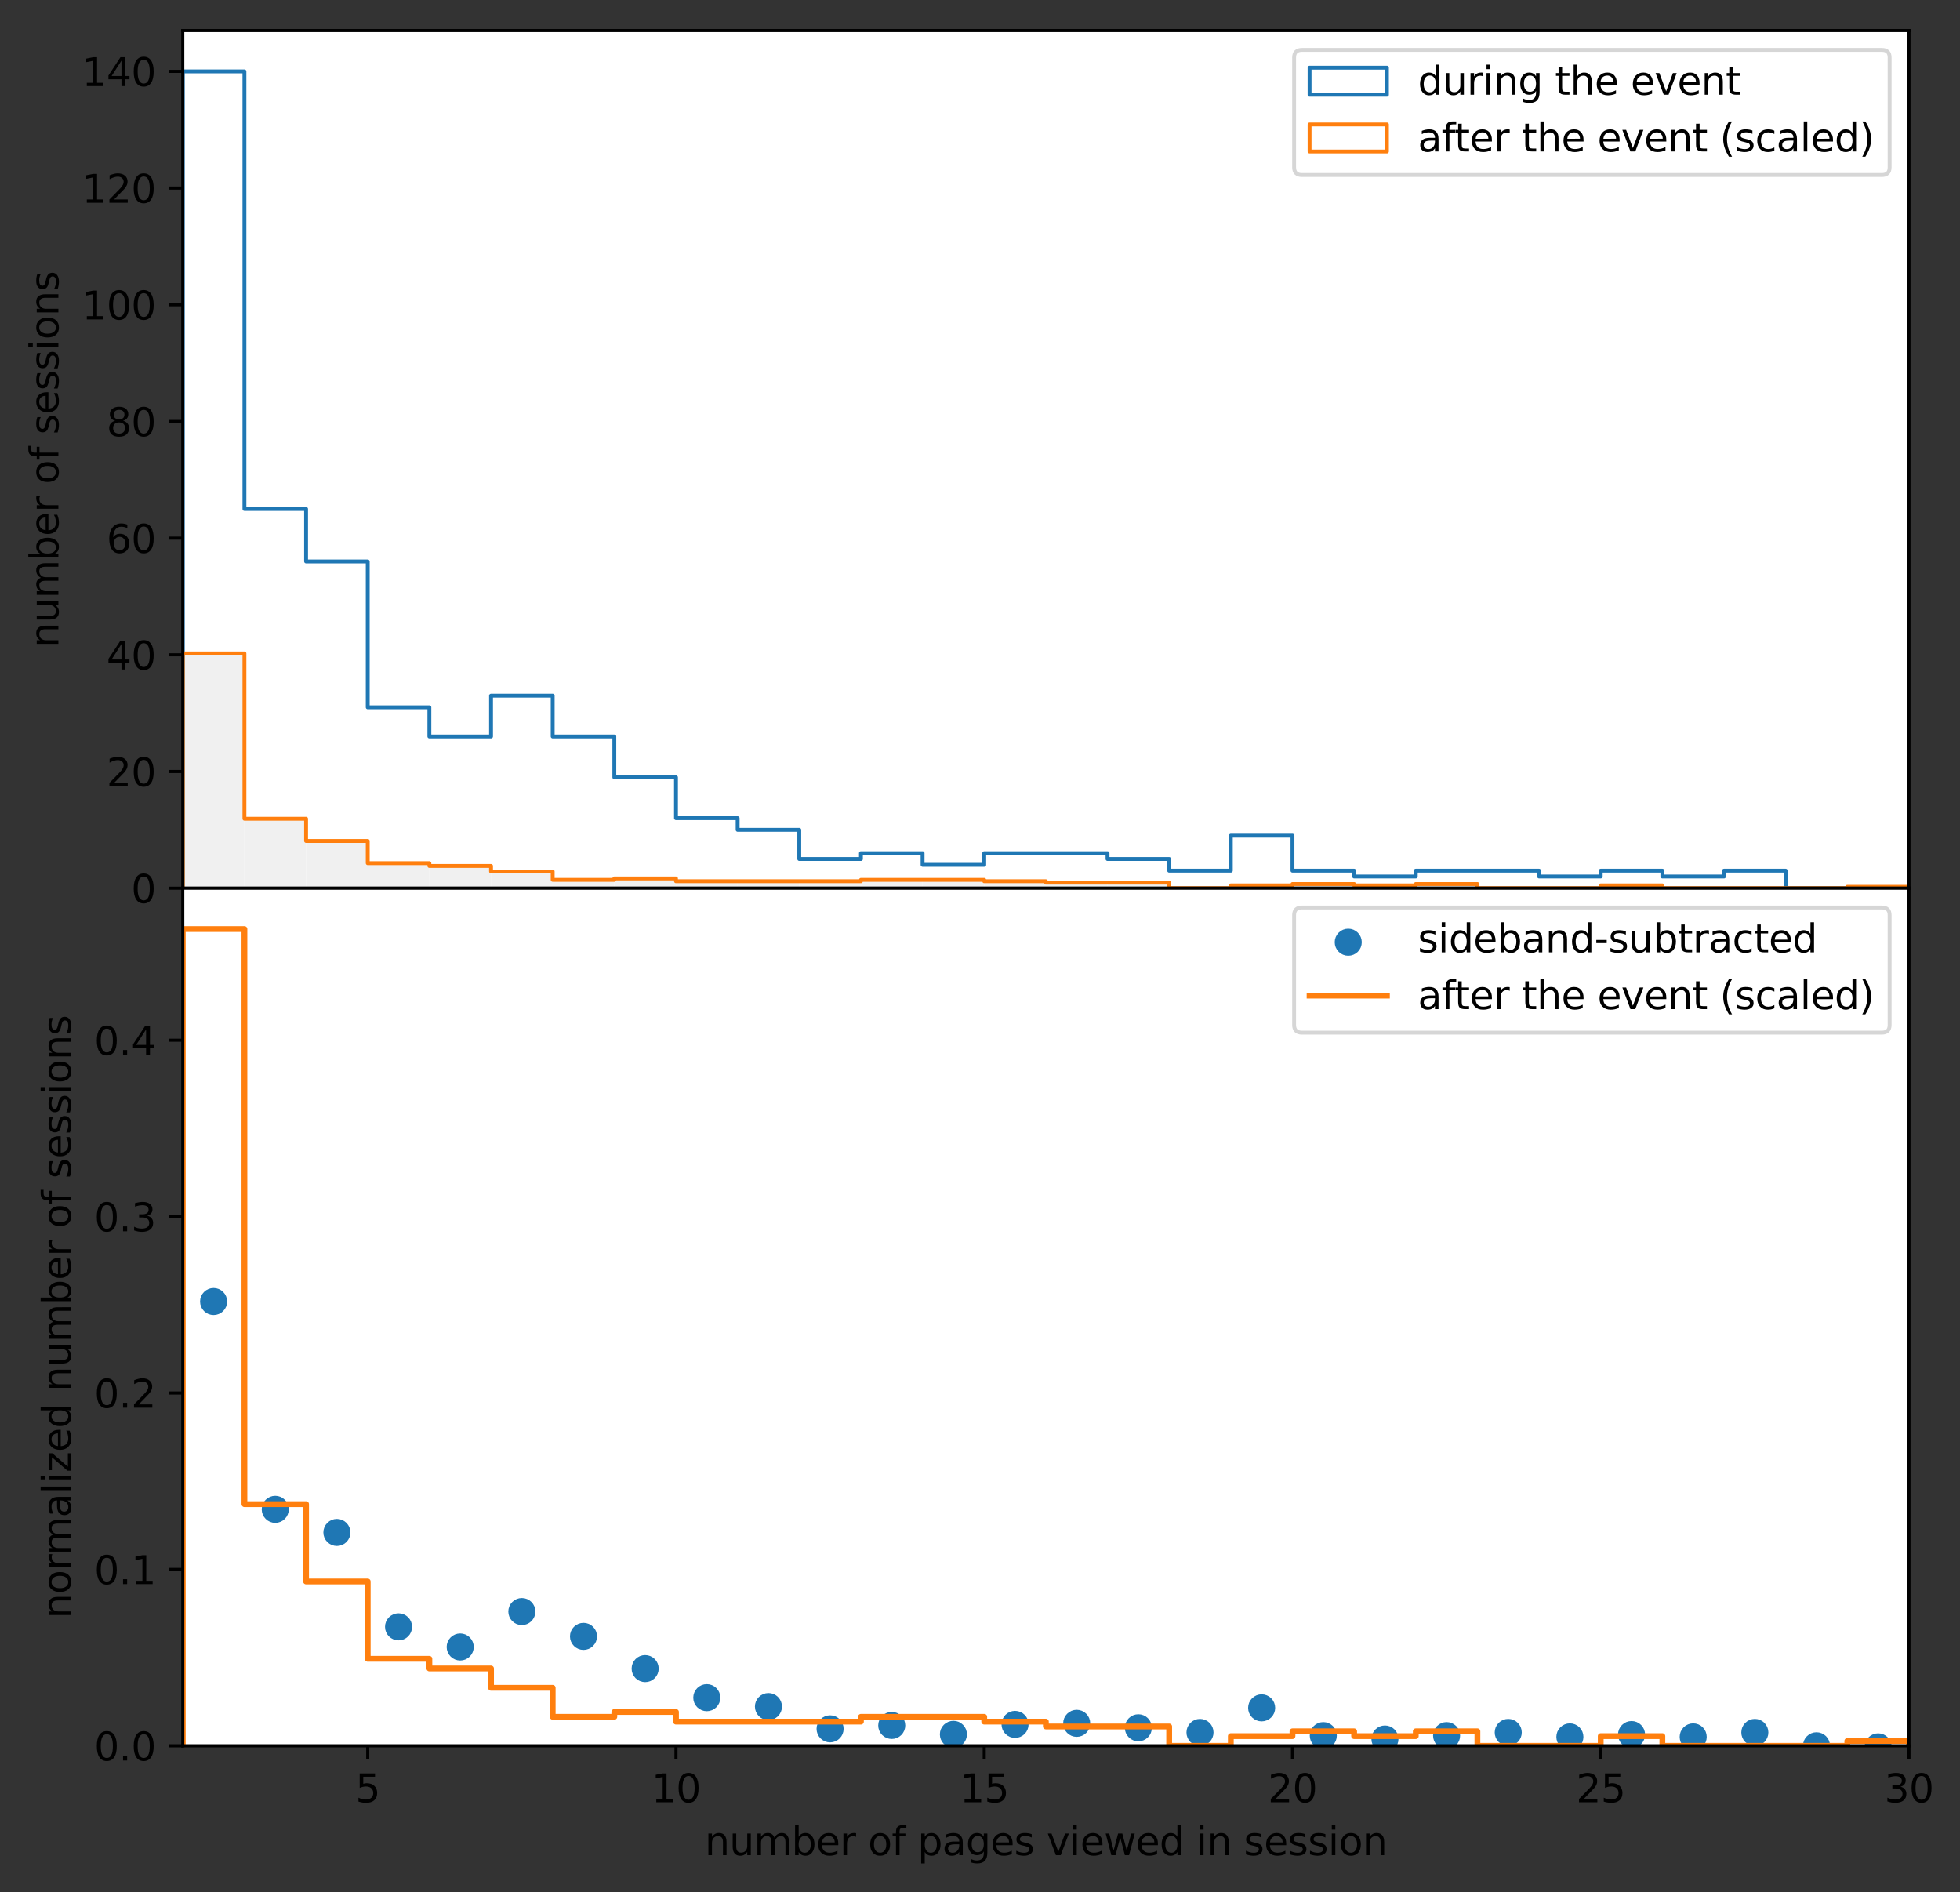 <?xml version="1.0" encoding="UTF-8" standalone="no"?>
<svg
   width="506.864pt"
   height="489.276pt"
   viewBox="0 0 506.864 489.276"
   version="1.1"
   id="svg18116"
   sodipodi:docname="during-and-after-event-pages-viewed.svg"
   inkscape:version="1.2.1 (9c6d41e, 2022-07-14)"
   xmlns:inkscape="http://www.inkscape.org/namespaces/inkscape"
   xmlns:sodipodi="http://sodipodi.sourceforge.net/DTD/sodipodi-0.dtd"
   xmlns:xlink="http://www.w3.org/1999/xlink"
   xmlns="http://www.w3.org/2000/svg"
   xmlns:svg="http://www.w3.org/2000/svg"
   xmlns:rdf="http://www.w3.org/1999/02/22-rdf-syntax-ns#"
   xmlns:cc="http://creativecommons.org/ns#"
   xmlns:dc="http://purl.org/dc/elements/1.1/">
  <rect x="0" y="0" width="506.864" height="489.276" fill="#333333" stroke="none"/>
  <sodipodi:namedview
     id="namedview18118"
     pagecolor="#ffffff"
     bordercolor="#000000"
     borderopacity="0.25"
     inkscape:showpageshadow="2"
     inkscape:pageopacity="0.0"
     inkscape:pagecheckerboard="0"
     inkscape:deskcolor="#d1d1d1"
     inkscape:document-units="pt"
     showgrid="false"
     inkscape:zoom="0.30729167"
     inkscape:cx="218.0339"
     inkscape:cy="292.88136"
     inkscape:window-width="1309"
     inkscape:window-height="456"
     inkscape:window-x="0"
     inkscape:window-y="25"
     inkscape:window-maximized="0"
     inkscape:current-layer="svg18116" />
  <defs
     id="defs17213">
    <style
       type="text/css"
       id="style17211">*{stroke-linejoin: round; stroke-linecap: butt}</style>
  </defs>
  <g
     id="axes_1"
     transform="translate(-24.734,-61.22)">
    <g
       id="patch_2">
      <path
         d="M 72,290.88 H 518.4 V 69.12 H 72 Z"
         style="fill:#ffffff"
         id="path17218" />
    </g>
    <g
       id="patch_3">
      <path
         d="M 72,290.88 H 87.943 V 230.178 H 72 Z"
         clip-path="url(#p83ef0887a9)"
         style="fill:#f0f0f0"
         id="path17221" />
    </g>
    <g
       id="patch_4">
      <path
         d="M 87.943,290.88 H 103.886 V 272.921 H 87.943 Z"
         clip-path="url(#p83ef0887a9)"
         style="fill:#f0f0f0"
         id="path17224" />
    </g>
    <g
       id="patch_5">
      <path
         d="m 103.886,290.88 h 15.943 v -12.212 h -15.943 z"
         clip-path="url(#p83ef0887a9)"
         style="fill:#f0f0f0"
         id="path17227" />
    </g>
    <g
       id="patch_6">
      <path
         d="m 119.829,290.88 h 15.943 v -6.465 h -15.943 z"
         clip-path="url(#p83ef0887a9)"
         style="fill:#f0f0f0"
         id="path17230" />
    </g>
    <g
       id="patch_7">
      <path
         d="m 135.771,290.88 h 15.943 v -5.747 h -15.943 z"
         clip-path="url(#p83ef0887a9)"
         style="fill:#f0f0f0"
         id="path17233" />
    </g>
    <g
       id="patch_8">
      <path
         d="m 151.714,290.88 h 15.943 v -4.31 h -15.943 z"
         clip-path="url(#p83ef0887a9)"
         style="fill:#f0f0f0"
         id="path17236" />
    </g>
    <g
       id="patch_9">
      <path
         d="M 167.657,290.88 H 183.6 v -2.155 h -15.943 z"
         clip-path="url(#p83ef0887a9)"
         style="fill:#f0f0f0"
         id="path17239" />
    </g>
    <g
       id="patch_10">
      <path
         d="m 183.6,290.88 h 15.943 v -2.514 H 183.6 Z"
         clip-path="url(#p83ef0887a9)"
         style="fill:#f0f0f0"
         id="path17242" />
    </g>
    <g
       id="patch_11">
      <path
         d="m 199.543,290.88 h 15.943 v -1.796 h -15.943 z"
         clip-path="url(#p83ef0887a9)"
         style="fill:#f0f0f0"
         id="path17245" />
    </g>
    <g
       id="patch_12">
      <path
         d="m 215.486,290.88 h 15.943 v -1.796 h -15.943 z"
         clip-path="url(#p83ef0887a9)"
         style="fill:#f0f0f0"
         id="path17248" />
    </g>
    <g
       id="patch_13">
      <path
         d="m 231.429,290.88 h 15.943 v -1.796 h -15.943 z"
         clip-path="url(#p83ef0887a9)"
         style="fill:#f0f0f0"
         id="path17251" />
    </g>
    <g
       id="patch_14">
      <path
         d="m 247.371,290.88 h 15.943 v -2.155 h -15.943 z"
         clip-path="url(#p83ef0887a9)"
         style="fill:#f0f0f0"
         id="path17254" />
    </g>
    <g
       id="patch_15">
      <path
         d="m 263.314,290.88 h 15.943 v -2.155 h -15.943 z"
         clip-path="url(#p83ef0887a9)"
         style="fill:#f0f0f0"
         id="path17257" />
    </g>
    <g
       id="patch_16">
      <path
         d="M 279.257,290.88 H 295.2 v -1.796 h -15.943 z"
         clip-path="url(#p83ef0887a9)"
         style="fill:#f0f0f0"
         id="path17260" />
    </g>
    <g
       id="patch_17">
      <path
         d="m 295.2,290.88 h 15.943 v -1.437 H 295.2 Z"
         clip-path="url(#p83ef0887a9)"
         style="fill:#f0f0f0"
         id="path17263" />
    </g>
    <g
       id="patch_18">
      <path
         d="m 311.143,290.88 h 15.943 v -1.437 h -15.943 z"
         clip-path="url(#p83ef0887a9)"
         style="fill:#f0f0f0"
         id="path17266" />
    </g>
    <g
       id="patch_19">
      <path
         d="m 327.086,290.88 h 15.943 v 0 z"
         clip-path="url(#p83ef0887a9)"
         style="fill:#f0f0f0"
         id="path17269" />
    </g>
    <g
       id="patch_20">
      <path
         d="m 343.029,290.88 h 15.943 v -0.718 h -15.943 z"
         clip-path="url(#p83ef0887a9)"
         style="fill:#f0f0f0"
         id="path17272" />
    </g>
    <g
       id="patch_21">
      <path
         d="m 358.971,290.88 h 15.943 v -1.078 h -15.943 z"
         clip-path="url(#p83ef0887a9)"
         style="fill:#f0f0f0"
         id="path17275" />
    </g>
    <g
       id="patch_22">
      <path
         d="m 374.914,290.88 h 15.943 v -0.718 h -15.943 z"
         clip-path="url(#p83ef0887a9)"
         style="fill:#f0f0f0"
         id="path17278" />
    </g>
    <g
       id="patch_23">
      <path
         d="M 390.857,290.88 H 406.8 v -1.078 h -15.943 z"
         clip-path="url(#p83ef0887a9)"
         style="fill:#f0f0f0"
         id="path17281" />
    </g>
    <g
       id="patch_24">
      <path
         d="m 406.8,290.88 h 15.943 v 0 z"
         clip-path="url(#p83ef0887a9)"
         style="fill:#f0f0f0"
         id="path17284" />
    </g>
    <g
       id="patch_25">
      <path
         d="m 422.743,290.88 h 15.943 v 0 z"
         clip-path="url(#p83ef0887a9)"
         style="fill:#f0f0f0"
         id="path17287" />
    </g>
    <g
       id="patch_26">
      <path
         d="m 438.686,290.88 h 15.943 v -0.718 h -15.943 z"
         clip-path="url(#p83ef0887a9)"
         style="fill:#f0f0f0"
         id="path17290" />
    </g>
    <g
       id="patch_27">
      <path
         d="m 454.629,290.88 h 15.943 v 0 z"
         clip-path="url(#p83ef0887a9)"
         style="fill:#f0f0f0"
         id="path17293" />
    </g>
    <g
       id="patch_28">
      <path
         d="m 470.571,290.88 h 15.943 v 0 z"
         clip-path="url(#p83ef0887a9)"
         style="fill:#f0f0f0"
         id="path17296" />
    </g>
    <g
       id="patch_29">
      <path
         d="m 486.514,290.88 h 15.943 v 0 z"
         clip-path="url(#p83ef0887a9)"
         style="fill:#f0f0f0"
         id="path17299" />
    </g>
    <g
       id="patch_30">
      <path
         d="M 502.457,290.88 H 518.4 v -0.359 h -15.943 z"
         clip-path="url(#p83ef0887a9)"
         style="fill:#f0f0f0"
         id="path17302" />
    </g>
    <g
       id="matplotlib.axis_1" />
    <g
       id="matplotlib.axis_2">
      <g
         id="ytick_1">
        <g
           id="line2d_1">
          <defs
             id="defs17307">
            <path
               id="mcd861da3c3"
               d="M 0,0 H -3.5"
               style="stroke:#000000;stroke-width:0.8" />
          </defs>
          <g
             id="g17311">
            <use
               xlink:href="#mcd861da3c3"
               x="72"
               y="290.88"
               style="stroke:#000000;stroke-width:0.8"
               id="use17309" />
          </g>
        </g>
        <g
           id="text_1">
          <!-- 0 -->
          <g
             transform="matrix(0.1,0,0,-0.1,58.638,294.679)"
             id="g17319">
            <defs
               id="defs17315">
              <path
                 id="DejaVuSans-30"
                 d="m 2034,4250 q -487,0 -733,-480 -245,-479 -245,-1442 0,-959 245,-1439 246,-480 733,-480 491,0 736,480 246,480 246,1439 0,963 -246,1442 -245,480 -736,480 z m 0,500 q 785,0 1199,-621 414,-620 414,-1801 0,-1178 -414,-1799 -414,-620 -1199,-620 -784,0 -1198,620 -414,621 -414,1799 0,1181 414,1801 414,621 1198,621 z"
                 transform="scale(0.016)" />
            </defs>
            <use
               xlink:href="#DejaVuSans-30"
               id="use17317" />
          </g>
        </g>
      </g>
      <g
         id="ytick_2">
        <g
           id="line2d_2">
          <g
             id="g17325">
            <use
               xlink:href="#mcd861da3c3"
               x="72"
               y="260.709"
               style="stroke:#000000;stroke-width:0.8"
               id="use17323" />
          </g>
        </g>
        <g
           id="text_2">
          <!-- 20 -->
          <g
             transform="matrix(0.1,0,0,-0.1,52.275,264.508)"
             id="g17335">
            <defs
               id="defs17329">
              <path
                 id="DejaVuSans-32"
                 d="M 1228,531 H 3431 V 0 H 469 v 531 q 359,372 979,998 621,627 780,809 303,340 423,576 121,236 121,464 0,372 -261,606 -261,235 -680,235 -297,0 -627,-103 -329,-103 -704,-313 v 638 q 381,153 712,231 332,78 607,78 725,0 1156,-363 431,-362 431,-968 0,-288 -108,-546 -107,-257 -392,-607 -78,-91 -497,-524 Q 1991,1309 1228,531 Z"
                 transform="scale(0.016)" />
            </defs>
            <use
               xlink:href="#DejaVuSans-32"
               id="use17331" />
            <use
               xlink:href="#DejaVuSans-30"
               x="63.623"
               id="use17333" />
          </g>
        </g>
      </g>
      <g
         id="ytick_3">
        <g
           id="line2d_3">
          <g
             id="g17341">
            <use
               xlink:href="#mcd861da3c3"
               x="72"
               y="230.537"
               style="stroke:#000000;stroke-width:0.8"
               id="use17339" />
          </g>
        </g>
        <g
           id="text_3">
          <!-- 40 -->
          <g
             transform="matrix(0.1,0,0,-0.1,52.275,234.336)"
             id="g17351">
            <defs
               id="defs17345">
              <path
                 id="DejaVuSans-34"
                 d="M 2419,4116 825,1625 h 1594 z m -166,550 h 794 V 1625 h 666 V 1100 H 3047 V 0 H 2419 V 1100 H 313 v 609 z"
                 transform="scale(0.016)" />
            </defs>
            <use
               xlink:href="#DejaVuSans-34"
               id="use17347" />
            <use
               xlink:href="#DejaVuSans-30"
               x="63.623"
               id="use17349" />
          </g>
        </g>
      </g>
      <g
         id="ytick_4">
        <g
           id="line2d_4">
          <g
             id="g17357">
            <use
               xlink:href="#mcd861da3c3"
               x="72"
               y="200.366"
               style="stroke:#000000;stroke-width:0.8"
               id="use17355" />
          </g>
        </g>
        <g
           id="text_4">
          <!-- 60 -->
          <g
             transform="matrix(0.1,0,0,-0.1,52.275,204.165)"
             id="g17367">
            <defs
               id="defs17361">
              <path
                 id="DejaVuSans-36"
                 d="m 2113,2584 q -425,0 -674,-291 -248,-290 -248,-796 0,-503 248,-796 249,-292 674,-292 425,0 673,292 248,293 248,796 0,506 -248,796 -248,291 -673,291 z m 1253,1979 v -575 q -238,112 -480,171 -242,60 -480,60 -625,0 -955,-422 -329,-422 -376,-1275 184,272 462,417 279,145 613,145 703,0 1111,-427 408,-426 408,-1160 0,-719 -425,-1154 -425,-434 -1131,-434 -810,0 -1238,620 -428,621 -428,1799 0,1106 525,1764 525,658 1409,658 238,0 480,-47 242,-47 505,-140 z"
                 transform="scale(0.016)" />
            </defs>
            <use
               xlink:href="#DejaVuSans-36"
               id="use17363" />
            <use
               xlink:href="#DejaVuSans-30"
               x="63.623"
               id="use17365" />
          </g>
        </g>
      </g>
      <g
         id="ytick_5">
        <g
           id="line2d_5">
          <g
             id="g17373">
            <use
               xlink:href="#mcd861da3c3"
               x="72"
               y="170.194"
               style="stroke:#000000;stroke-width:0.8"
               id="use17371" />
          </g>
        </g>
        <g
           id="text_5">
          <!-- 80 -->
          <g
             transform="matrix(0.1,0,0,-0.1,52.275,173.994)"
             id="g17383">
            <defs
               id="defs17377">
              <path
                 id="DejaVuSans-38"
                 d="m 2034,2216 q -450,0 -708,-241 -257,-241 -257,-662 0,-422 257,-663 258,-241 708,-241 450,0 709,242 260,243 260,662 0,421 -258,662 -257,241 -711,241 z m -631,268 q -406,100 -633,378 -226,279 -226,679 0,559 398,884 399,325 1092,325 697,0 1094,-325 397,-325 397,-884 0,-400 -227,-679 -226,-278 -629,-378 456,-106 710,-416 255,-309 255,-755 Q 3634,634 3220,271 2806,-91 2034,-91 1263,-91 848,271 434,634 434,1313 q 0,446 256,755 257,310 713,416 z m -231,997 q 0,-362 226,-565 227,-203 636,-203 407,0 636,203 230,203 230,565 0,363 -230,566 -229,203 -636,203 -409,0 -636,-203 -226,-203 -226,-566 z"
                 transform="scale(0.016)" />
            </defs>
            <use
               xlink:href="#DejaVuSans-38"
               id="use17379" />
            <use
               xlink:href="#DejaVuSans-30"
               x="63.623"
               id="use17381" />
          </g>
        </g>
      </g>
      <g
         id="ytick_6">
        <g
           id="line2d_6">
          <g
             id="g17389">
            <use
               xlink:href="#mcd861da3c3"
               x="72"
               y="140.023"
               style="stroke:#000000;stroke-width:0.8"
               id="use17387" />
          </g>
        </g>
        <g
           id="text_6">
          <!-- 100 -->
          <g
             transform="matrix(0.1,0,0,-0.1,45.913,143.822)"
             id="g17401">
            <defs
               id="defs17393">
              <path
                 id="DejaVuSans-31"
                 d="M 794,531 H 1825 V 4091 L 703,3866 v 575 l 1116,225 h 631 V 531 H 3481 V 0 H 794 Z"
                 transform="scale(0.016)" />
            </defs>
            <use
               xlink:href="#DejaVuSans-31"
               id="use17395" />
            <use
               xlink:href="#DejaVuSans-30"
               x="63.623"
               id="use17397" />
            <use
               xlink:href="#DejaVuSans-30"
               x="127.246"
               id="use17399" />
          </g>
        </g>
      </g>
      <g
         id="ytick_7">
        <g
           id="line2d_7">
          <g
             id="g17407">
            <use
               xlink:href="#mcd861da3c3"
               x="72"
               y="109.851"
               style="stroke:#000000;stroke-width:0.8"
               id="use17405" />
          </g>
        </g>
        <g
           id="text_7">
          <!-- 120 -->
          <g
             transform="matrix(0.1,0,0,-0.1,45.913,113.651)"
             id="g17416">
            <use
               xlink:href="#DejaVuSans-31"
               id="use17410" />
            <use
               xlink:href="#DejaVuSans-32"
               x="63.623"
               id="use17412" />
            <use
               xlink:href="#DejaVuSans-30"
               x="127.246"
               id="use17414" />
          </g>
        </g>
      </g>
      <g
         id="ytick_8">
        <g
           id="line2d_8">
          <g
             id="g17422">
            <use
               xlink:href="#mcd861da3c3"
               x="72"
               y="79.68"
               style="stroke:#000000;stroke-width:0.8"
               id="use17420" />
          </g>
        </g>
        <g
           id="text_8">
          <!-- 140 -->
          <g
             transform="matrix(0.1,0,0,-0.1,45.913,83.479)"
             id="g17431">
            <use
               xlink:href="#DejaVuSans-31"
               id="use17425" />
            <use
               xlink:href="#DejaVuSans-34"
               x="63.623"
               id="use17427" />
            <use
               xlink:href="#DejaVuSans-30"
               x="127.246"
               id="use17429" />
          </g>
        </g>
      </g>
      <g
         id="text_9">
        <!-- number of sessions -->
        <g
           transform="matrix(0,-0.1,-0.1,0,39.833,228.624)"
           id="g17484">
          <defs
             id="defs17446">
            <path
               id="DejaVuSans-6e"
               d="M 3513,2113 V 0 h -575 v 2094 q 0,497 -194,743 -194,247 -581,247 -466,0 -735,-297 -269,-296 -269,-809 V 0 H 581 v 3500 h 578 v -544 q 207,316 486,472 280,156 646,156 603,0 912,-373 310,-373 310,-1098 z"
               transform="scale(0.016)" />
            <path
               id="DejaVuSans-75"
               d="m 544,1381 v 2119 h 575 V 1403 q 0,-497 193,-746 194,-248 582,-248 465,0 735,297 271,297 271,810 v 1984 h 575 V 0 H 2900 V 538 Q 2691,219 2414,64 2138,-91 1772,-91 1169,-91 856,284 544,659 544,1381 Z m 1447,2203 z"
               transform="scale(0.016)" />
            <path
               id="DejaVuSans-6d"
               d="m 3328,2828 q 216,388 516,572 300,184 706,184 547,0 844,-383 297,-382 297,-1088 V 0 h -578 v 2094 q 0,503 -179,746 -178,244 -543,244 -447,0 -707,-297 -259,-296 -259,-809 V 0 h -578 v 2094 q 0,506 -178,748 -178,242 -550,242 -441,0 -701,-298 -259,-298 -259,-808 V 0 H 581 v 3500 h 578 v -544 q 197,322 472,475 275,153 653,153 382,0 649,-194 267,-193 395,-562 z"
               transform="scale(0.016)" />
            <path
               id="DejaVuSans-62"
               d="m 3116,1747 q 0,634 -261,995 -261,361 -717,361 -457,0 -718,-361 -261,-361 -261,-995 0,-634 261,-995 261,-361 718,-361 456,0 717,361 261,361 261,995 z M 1159,2969 q 182,312 458,463 277,152 661,152 638,0 1036,-506 399,-506 399,-1331 Q 3713,922 3314,415 2916,-91 2278,-91 1894,-91 1617,61 1341,213 1159,525 V 0 H 581 v 4863 h 578 z"
               transform="scale(0.016)" />
            <path
               id="DejaVuSans-65"
               d="M 3597,1894 V 1613 H 953 q 38,-594 358,-905 320,-311 892,-311 331,0 642,81 311,81 618,244 V 178 Q 3153,47 2828,-22 2503,-91 2169,-91 1331,-91 842,396 353,884 353,1716 q 0,859 464,1363 464,505 1252,505 706,0 1117,-455 411,-454 411,-1235 z m -575,169 q -6,471 -264,752 -258,282 -683,282 -481,0 -770,-272 -289,-272 -333,-766 z"
               transform="scale(0.016)" />
            <path
               id="DejaVuSans-72"
               d="m 2631,2963 q -97,56 -211,82 -114,27 -251,27 -488,0 -749,-317 -261,-317 -261,-911 V 0 H 581 v 3500 h 578 v -544 q 182,319 472,473 291,155 707,155 59,0 131,-8 72,-7 159,-23 z"
               transform="scale(0.016)" />
            <path
               id="DejaVuSans-20"
               transform="scale(0.016)"
               d="" />
            <path
               id="DejaVuSans-6f"
               d="m 1959,3097 q -462,0 -731,-361 -269,-361 -269,-989 0,-628 267,-989 268,-361 733,-361 460,0 728,362 269,363 269,988 0,622 -269,986 -268,364 -728,364 z m 0,487 q 750,0 1178,-488 429,-487 429,-1349 Q 3566,888 3137,398 2709,-91 1959,-91 1206,-91 779,398 353,888 353,1747 q 0,862 426,1349 427,488 1180,488 z"
               transform="scale(0.016)" />
            <path
               id="DejaVuSans-66"
               d="m 2375,4863 v -479 h -550 q -309,0 -430,-125 -120,-125 -120,-450 v -309 h 947 V 3053 H 1275 V 0 H 697 V 3053 H 147 v 447 h 550 v 244 q 0,584 272,851 272,268 862,268 z"
               transform="scale(0.016)" />
            <path
               id="DejaVuSans-73"
               d="m 2834,3397 v -544 q -243,125 -506,187 -262,63 -544,63 -428,0 -642,-131 -214,-131 -214,-394 0,-200 153,-314 153,-114 616,-217 l 197,-44 q 612,-131 870,-370 258,-239 258,-667 0,-488 -386,-773 Q 2250,-91 1575,-91 1294,-91 989,-36 684,19 347,128 v 594 q 319,-166 628,-249 309,-82 613,-82 406,0 624,139 219,139 219,392 0,234 -158,359 -157,125 -692,241 l -200,47 q -534,112 -772,345 -237,233 -237,639 0,494 350,762 350,269 994,269 318,0 599,-47 282,-46 519,-140 z"
               transform="scale(0.016)" />
            <path
               id="DejaVuSans-69"
               d="m 603,3500 h 575 V 0 H 603 Z m 0,1363 h 575 V 4134 H 603 Z"
               transform="scale(0.016)" />
          </defs>
          <use
             xlink:href="#DejaVuSans-6e"
             id="use17448" />
          <use
             xlink:href="#DejaVuSans-75"
             x="63.379"
             id="use17450" />
          <use
             xlink:href="#DejaVuSans-6d"
             x="126.758"
             id="use17452" />
          <use
             xlink:href="#DejaVuSans-62"
             x="224.17"
             id="use17454" />
          <use
             xlink:href="#DejaVuSans-65"
             x="287.646"
             id="use17456" />
          <use
             xlink:href="#DejaVuSans-72"
             x="349.17"
             id="use17458" />
          <use
             xlink:href="#DejaVuSans-20"
             x="390.283"
             id="use17460" />
          <use
             xlink:href="#DejaVuSans-6f"
             x="422.07"
             id="use17462" />
          <use
             xlink:href="#DejaVuSans-66"
             x="483.252"
             id="use17464" />
          <use
             xlink:href="#DejaVuSans-20"
             x="518.457"
             id="use17466" />
          <use
             xlink:href="#DejaVuSans-73"
             x="550.244"
             id="use17468" />
          <use
             xlink:href="#DejaVuSans-65"
             x="602.344"
             id="use17470" />
          <use
             xlink:href="#DejaVuSans-73"
             x="663.867"
             id="use17472" />
          <use
             xlink:href="#DejaVuSans-73"
             x="715.967"
             id="use17474" />
          <use
             xlink:href="#DejaVuSans-69"
             x="768.066"
             id="use17476" />
          <use
             xlink:href="#DejaVuSans-6f"
             x="795.85"
             id="use17478" />
          <use
             xlink:href="#DejaVuSans-6e"
             x="857.031"
             id="use17480" />
          <use
             xlink:href="#DejaVuSans-73"
             x="920.41"
             id="use17482" />
        </g>
      </g>
    </g>
    <g
       id="patch_31">
      <path
         d="M 72,290.88 V 79.68 H 87.943 V 192.823 H 103.886 V 206.4 h 15.943 v 37.714 h 15.943 v 7.543 h 15.943 v -10.56 h 15.943 v 10.56 H 183.6 v 10.56 h 15.943 v 10.56 h 15.943 v 3.017 h 15.943 v 7.543 h 15.943 v -1.509 h 15.943 v 3.017 h 15.943 v -3.017 H 295.2 v 0 h 15.943 v 1.509 h 15.943 v 3.017 h 15.943 v -9.051 h 15.943 v 9.051 h 15.943 v 1.509 h 15.943 v -1.509 H 406.8 v 0 h 15.943 v 1.509 h 15.943 v -1.509 h 15.943 v 1.509 h 15.943 v -1.509 h 15.943 V 290.88 h 15.943 v 0 H 518.4 v 0"
         clip-path="url(#p83ef0887a9)"
         style="fill:none;stroke:#1f77b4;stroke-linejoin:miter"
         id="path17488" />
    </g>
    <g
       id="patch_32">
      <path
         d="m 72,290.88 v -60.702 h 15.943 v 42.743 h 15.943 v 5.747 h 15.943 v 5.747 h 15.943 v 0.718 h 15.943 v 1.437 h 15.943 v 2.155 H 183.6 v -0.359 h 15.943 v 0.718 h 15.943 v 0 h 15.943 v 0 h 15.943 v -0.359 h 15.943 v 0 h 15.943 v 0.359 H 295.2 v 0.359 h 15.943 v 0 h 15.943 V 290.88 h 15.943 v -0.718 h 15.943 v -0.359 h 15.943 v 0.359 h 15.943 v -0.359 H 406.8 V 290.88 h 15.943 v 0 h 15.943 v -0.718 h 15.943 V 290.88 h 15.943 v 0 h 15.943 v 0 h 15.943 v -0.359 H 518.4 V 290.88"
         clip-path="url(#p83ef0887a9)"
         style="fill:none;stroke:#ff7f0e;stroke-linejoin:miter"
         id="path17491" />
    </g>
    <g
       id="patch_33">
      <path
         d="M 72,290.88 V 69.12"
         style="fill:none;stroke:#000000;stroke-width:0.8;stroke-linecap:square;stroke-linejoin:miter"
         id="path17494" />
    </g>
    <g
       id="patch_34">
      <path
         d="M 518.4,290.88 V 69.12"
         style="fill:none;stroke:#000000;stroke-width:0.8;stroke-linecap:square;stroke-linejoin:miter"
         id="path17497" />
    </g>
    <g
       id="patch_35">
      <path
         d="M 72,290.88 H 518.4"
         style="fill:none;stroke:#000000;stroke-width:0.8;stroke-linecap:square;stroke-linejoin:miter"
         id="path17500" />
    </g>
    <g
       id="patch_36">
      <path
         d="M 72,69.12 H 518.4"
         style="fill:none;stroke:#000000;stroke-width:0.8;stroke-linecap:square;stroke-linejoin:miter"
         id="path17503" />
    </g>
    <g
       id="legend_1">
      <g
         id="patch_37">
        <path
           d="M 361.395,106.476 H 511.4 q 2,0 2,-2 V 76.12 q 0,-2 -2,-2 H 361.395 q -2,0 -2,2 v 28.356 q 0,2 2,2 z"
           style="opacity:0.8;fill:#ffffff;stroke:#cccccc;stroke-linejoin:miter"
           id="path17506" />
      </g>
      <g
         id="patch_38">
        <path
           d="m 363.395,85.718 h 20 v -7 h -20 z"
           style="fill:none;stroke:#1f77b4;stroke-linejoin:miter"
           id="path17509" />
      </g>
      <g
         id="text_10">
        <!-- during the event -->
        <g
           transform="matrix(0.1,0,0,-0.1,391.395,85.718)"
           id="g17551">
          <defs
             id="defs17517">
            <path
               id="DejaVuSans-64"
               d="m 2906,2969 v 1894 h 575 V 0 H 2906 V 525 Q 2725,213 2448,61 2172,-91 1784,-91 1150,-91 751,415 353,922 353,1747 q 0,825 398,1331 399,506 1033,506 388,0 664,-152 277,-151 458,-463 z M 947,1747 q 0,-634 261,-995 261,-361 717,-361 456,0 718,361 263,361 263,995 0,634 -263,995 -262,361 -718,361 -456,0 -717,-361 -261,-361 -261,-995 z"
               transform="scale(0.016)" />
            <path
               id="DejaVuSans-67"
               d="m 2906,1791 q 0,625 -258,968 -257,344 -723,344 -462,0 -720,-344 -258,-343 -258,-968 0,-622 258,-966 258,-344 720,-344 466,0 723,344 258,344 258,966 z M 3481,434 q 0,-893 -397,-1329 -396,-436 -1215,-436 -303,0 -572,45 -269,45 -522,139 v 559 q 253,-137 500,-202 247,-66 503,-66 566,0 847,295 281,295 281,892 V 616 Q 2728,306 2450,153 2172,0 1784,0 1141,0 747,490 353,981 353,1791 q 0,812 394,1302 394,491 1037,491 388,0 666,-153 278,-153 456,-462 v 531 h 575 z"
               transform="scale(0.016)" />
            <path
               id="DejaVuSans-74"
               d="M 1172,4494 V 3500 H 2356 V 3053 H 1172 V 1153 q 0,-428 117,-550 117,-122 477,-122 h 590 V 0 H 1766 Q 1100,0 847,248 594,497 594,1153 V 3053 H 172 v 447 h 422 v 994 z"
               transform="scale(0.016)" />
            <path
               id="DejaVuSans-68"
               d="M 3513,2113 V 0 h -575 v 2094 q 0,497 -194,743 -194,247 -581,247 -466,0 -735,-297 -269,-296 -269,-809 V 0 H 581 v 4863 h 578 V 2956 q 207,316 486,472 280,156 646,156 603,0 912,-373 310,-373 310,-1098 z"
               transform="scale(0.016)" />
            <path
               id="DejaVuSans-76"
               d="M 191,3500 H 800 L 1894,563 2988,3500 h 609 L 2284,0 h -781 z"
               transform="scale(0.016)" />
          </defs>
          <use
             xlink:href="#DejaVuSans-64"
             id="use17519" />
          <use
             xlink:href="#DejaVuSans-75"
             x="63.477"
             id="use17521" />
          <use
             xlink:href="#DejaVuSans-72"
             x="126.855"
             id="use17523" />
          <use
             xlink:href="#DejaVuSans-69"
             x="167.969"
             id="use17525" />
          <use
             xlink:href="#DejaVuSans-6e"
             x="195.752"
             id="use17527" />
          <use
             xlink:href="#DejaVuSans-67"
             x="259.131"
             id="use17529" />
          <use
             xlink:href="#DejaVuSans-20"
             x="322.607"
             id="use17531" />
          <use
             xlink:href="#DejaVuSans-74"
             x="354.395"
             id="use17533" />
          <use
             xlink:href="#DejaVuSans-68"
             x="393.604"
             id="use17535" />
          <use
             xlink:href="#DejaVuSans-65"
             x="456.982"
             id="use17537" />
          <use
             xlink:href="#DejaVuSans-20"
             x="518.506"
             id="use17539" />
          <use
             xlink:href="#DejaVuSans-65"
             x="550.293"
             id="use17541" />
          <use
             xlink:href="#DejaVuSans-76"
             x="611.816"
             id="use17543" />
          <use
             xlink:href="#DejaVuSans-65"
             x="670.996"
             id="use17545" />
          <use
             xlink:href="#DejaVuSans-6e"
             x="732.52"
             id="use17547" />
          <use
             xlink:href="#DejaVuSans-74"
             x="795.898"
             id="use17549" />
        </g>
      </g>
      <g
         id="patch_39">
        <path
           d="m 363.395,100.397 h 20 v -7 h -20 z"
           style="fill:none;stroke:#ff7f0e;stroke-linejoin:miter"
           id="path17554" />
      </g>
      <g
         id="text_11">
        <!-- after the event (scaled) -->
        <g
           transform="matrix(0.1,0,0,-0.1,391.395,100.397)"
           id="g17612">
          <defs
             id="defs17562">
            <path
               id="DejaVuSans-61"
               d="m 2194,1759 q -697,0 -966,-159 -269,-159 -269,-544 0,-306 202,-486 202,-179 548,-179 479,0 768,339 289,339 289,901 v 128 z m 1147,238 V 0 H 2766 V 531 Q 2569,213 2275,61 1981,-91 1556,-91 q -537,0 -855,302 -317,302 -317,808 0,590 395,890 396,300 1180,300 h 807 v 57 q 0,397 -261,614 -261,217 -733,217 -300,0 -585,-72 -284,-72 -546,-216 v 532 q 315,122 612,182 297,61 578,61 760,0 1135,-394 375,-393 375,-1193 z"
               transform="scale(0.016)" />
            <path
               id="DejaVuSans-28"
               d="m 1984,4856 q -418,-718 -622,-1422 -203,-703 -203,-1425 0,-721 205,-1429 205,-708 620,-1424 h -500 q -468,735 -701,1444 -233,709 -233,1409 0,697 231,1403 232,707 703,1444 z"
               transform="scale(0.016)" />
            <path
               id="DejaVuSans-63"
               d="m 3122,3366 v -538 q -244,135 -489,202 -245,67 -495,67 -560,0 -870,-355 -309,-354 -309,-995 0,-641 309,-996 310,-354 870,-354 250,0 495,67 245,67 489,202 V 134 Q 2881,22 2623,-34 2366,-91 2075,-91 1284,-91 818,406 353,903 353,1747 q 0,856 470,1346 471,491 1290,491 265,0 518,-55 253,-54 491,-163 z"
               transform="scale(0.016)" />
            <path
               id="DejaVuSans-6c"
               d="m 603,4863 h 575 V 0 H 603 Z"
               transform="scale(0.016)" />
            <path
               id="DejaVuSans-29"
               d="m 513,4856 h 500 q 468,-737 701,-1444 233,-706 233,-1403 0,-700 -233,-1409 -233,-709 -701,-1444 H 513 q 415,716 620,1424 205,708 205,1429 0,722 -205,1425 -205,704 -620,1422 z"
               transform="scale(0.016)" />
          </defs>
          <use
             xlink:href="#DejaVuSans-61"
             id="use17564" />
          <use
             xlink:href="#DejaVuSans-66"
             x="61.279"
             id="use17566" />
          <use
             xlink:href="#DejaVuSans-74"
             x="94.734"
             id="use17568" />
          <use
             xlink:href="#DejaVuSans-65"
             x="133.943"
             id="use17570" />
          <use
             xlink:href="#DejaVuSans-72"
             x="195.467"
             id="use17572" />
          <use
             xlink:href="#DejaVuSans-20"
             x="236.58"
             id="use17574" />
          <use
             xlink:href="#DejaVuSans-74"
             x="268.367"
             id="use17576" />
          <use
             xlink:href="#DejaVuSans-68"
             x="307.576"
             id="use17578" />
          <use
             xlink:href="#DejaVuSans-65"
             x="370.955"
             id="use17580" />
          <use
             xlink:href="#DejaVuSans-20"
             x="432.479"
             id="use17582" />
          <use
             xlink:href="#DejaVuSans-65"
             x="464.266"
             id="use17584" />
          <use
             xlink:href="#DejaVuSans-76"
             x="525.789"
             id="use17586" />
          <use
             xlink:href="#DejaVuSans-65"
             x="584.969"
             id="use17588" />
          <use
             xlink:href="#DejaVuSans-6e"
             x="646.492"
             id="use17590" />
          <use
             xlink:href="#DejaVuSans-74"
             x="709.871"
             id="use17592" />
          <use
             xlink:href="#DejaVuSans-20"
             x="749.08"
             id="use17594" />
          <use
             xlink:href="#DejaVuSans-28"
             x="780.867"
             id="use17596" />
          <use
             xlink:href="#DejaVuSans-73"
             x="819.881"
             id="use17598" />
          <use
             xlink:href="#DejaVuSans-63"
             x="871.98"
             id="use17600" />
          <use
             xlink:href="#DejaVuSans-61"
             x="926.961"
             id="use17602" />
          <use
             xlink:href="#DejaVuSans-6c"
             x="988.24"
             id="use17604" />
          <use
             xlink:href="#DejaVuSans-65"
             x="1016.023"
             id="use17606" />
          <use
             xlink:href="#DejaVuSans-64"
             x="1077.547"
             id="use17608" />
          <use
             xlink:href="#DejaVuSans-29"
             x="1141.023"
             id="use17610" />
        </g>
      </g>
    </g>
  </g>
  <g
     id="axes_2"
     transform="translate(-24.734,-61.22)">
    <g
       id="patch_40">
      <path
         d="M 72,512.64 H 518.4 V 290.88 H 72 Z"
         style="fill:#ffffff"
         id="path17617" />
    </g>
    <g
       id="PathCollection_1">
      <defs
         id="defs17621">
        <path
           id="m06218e7207"
           d="M 0,3 C 0.796,3 1.559,2.684 2.121,2.121 2.684,1.559 3,0.796 3,0 3,-0.796 2.684,-1.559 2.121,-2.121 1.559,-2.684 0.796,-3 0,-3 -0.796,-3 -1.559,-2.684 -2.121,-2.121 -2.684,-1.559 -3,-0.796 -3,0 -3,0.796 -2.684,1.559 -2.121,2.121 -1.559,2.684 -0.796,3 0,3 Z"
           style="stroke:#1f77b4" />
      </defs>
      <g
         clip-path="url(#p483bdc3be1)"
         id="g17679">
        <use
           xlink:href="#m06218e7207"
           x="79.971"
           y="397.762"
           style="fill:#1f77b4;stroke:#1f77b4"
           id="use17623" />
        <use
           xlink:href="#m06218e7207"
           x="95.914"
           y="451.499"
           style="fill:#1f77b4;stroke:#1f77b4"
           id="use17625" />
        <use
           xlink:href="#m06218e7207"
           x="111.857"
           y="457.476"
           style="fill:#1f77b4;stroke:#1f77b4"
           id="use17627" />
        <use
           xlink:href="#m06218e7207"
           x="127.8"
           y="481.878"
           style="fill:#1f77b4;stroke:#1f77b4"
           id="use17629" />
        <use
           xlink:href="#m06218e7207"
           x="143.743"
           y="487.087"
           style="fill:#1f77b4;stroke:#1f77b4"
           id="use17631" />
        <use
           xlink:href="#m06218e7207"
           x="159.686"
           y="477.93"
           style="fill:#1f77b4;stroke:#1f77b4"
           id="use17633" />
        <use
           xlink:href="#m06218e7207"
           x="175.629"
           y="484.345"
           style="fill:#1f77b4;stroke:#1f77b4"
           id="use17635" />
        <use
           xlink:href="#m06218e7207"
           x="191.571"
           y="492.68"
           style="fill:#1f77b4;stroke:#1f77b4"
           id="use17637" />
        <use
           xlink:href="#m06218e7207"
           x="207.514"
           y="500.193"
           style="fill:#1f77b4;stroke:#1f77b4"
           id="use17639" />
        <use
           xlink:href="#m06218e7207"
           x="223.457"
           y="502.496"
           style="fill:#1f77b4;stroke:#1f77b4"
           id="use17641" />
        <use
           xlink:href="#m06218e7207"
           x="239.4"
           y="508.253"
           style="fill:#1f77b4;stroke:#1f77b4"
           id="use17643" />
        <use
           xlink:href="#m06218e7207"
           x="255.343"
           y="507.376"
           style="fill:#1f77b4;stroke:#1f77b4"
           id="use17645" />
        <use
           xlink:href="#m06218e7207"
           x="271.286"
           y="509.679"
           style="fill:#1f77b4;stroke:#1f77b4"
           id="use17647" />
        <use
           xlink:href="#m06218e7207"
           x="287.229"
           y="507.102"
           style="fill:#1f77b4;stroke:#1f77b4"
           id="use17649" />
        <use
           xlink:href="#m06218e7207"
           x="303.171"
           y="506.828"
           style="fill:#1f77b4;stroke:#1f77b4"
           id="use17651" />
        <use
           xlink:href="#m06218e7207"
           x="319.114"
           y="507.979"
           style="fill:#1f77b4;stroke:#1f77b4"
           id="use17653" />
        <use
           xlink:href="#m06218e7207"
           x="335.057"
           y="509.185"
           style="fill:#1f77b4;stroke:#1f77b4"
           id="use17655" />
        <use
           xlink:href="#m06218e7207"
           x="351"
           y="502.825"
           style="fill:#1f77b4;stroke:#1f77b4"
           id="use17657" />
        <use
           xlink:href="#m06218e7207"
           x="366.943"
           y="510.008"
           style="fill:#1f77b4;stroke:#1f77b4"
           id="use17659" />
        <use
           xlink:href="#m06218e7207"
           x="382.886"
           y="510.885"
           style="fill:#1f77b4;stroke:#1f77b4"
           id="use17661" />
        <use
           xlink:href="#m06218e7207"
           x="398.829"
           y="510.008"
           style="fill:#1f77b4;stroke:#1f77b4"
           id="use17663" />
        <use
           xlink:href="#m06218e7207"
           x="414.771"
           y="509.185"
           style="fill:#1f77b4;stroke:#1f77b4"
           id="use17665" />
        <use
           xlink:href="#m06218e7207"
           x="430.714"
           y="510.337"
           style="fill:#1f77b4;stroke:#1f77b4"
           id="use17667" />
        <use
           xlink:href="#m06218e7207"
           x="446.657"
           y="509.734"
           style="fill:#1f77b4;stroke:#1f77b4"
           id="use17669" />
        <use
           xlink:href="#m06218e7207"
           x="462.6"
           y="510.337"
           style="fill:#1f77b4;stroke:#1f77b4"
           id="use17671" />
        <use
           xlink:href="#m06218e7207"
           x="478.543"
           y="509.185"
           style="fill:#1f77b4;stroke:#1f77b4"
           id="use17673" />
        <use
           xlink:href="#m06218e7207"
           x="494.486"
           y="512.64"
           style="fill:#1f77b4;stroke:#1f77b4"
           id="use17675" />
        <use
           xlink:href="#m06218e7207"
           x="510.429"
           y="512.914"
           style="fill:#1f77b4;stroke:#1f77b4"
           id="use17677" />
      </g>
    </g>
    <g
       id="patch_41">
      <path
         d="M 72,512.64 V 301.453 h 15.943 v 148.706 h 15.943 v 19.994 h 15.943 v 19.994 h 15.943 v 2.499 h 15.943 v 4.999 h 15.943 v 7.498 H 183.6 v -1.25 h 15.943 v 2.499 h 15.943 v 0 h 15.943 v 0 h 15.943 v -1.25 h 15.943 v 0 h 15.943 v 1.25 H 295.2 v 1.25 h 15.943 v 0 h 15.943 V 512.64 h 15.943 v -2.499 h 15.943 v -1.25 h 15.943 v 1.25 h 15.943 v -1.25 H 406.8 V 512.64 h 15.943 v 0 h 15.943 v -2.499 h 15.943 V 512.64 h 15.943 v 0 h 15.943 v 0 h 15.943 v -1.25 H 518.4 V 512.64"
         clip-path="url(#p483bdc3be1)"
         style="fill:none;stroke:#ff7f0e;stroke-width:1.5;stroke-linejoin:miter"
         id="path17682" />
    </g>
    <g
       id="matplotlib.axis_3">
      <g
         id="xtick_1">
        <g
           id="line2d_9">
          <defs
             id="defs17686">
            <path
               id="m0217f176e3"
               d="M 0,0 V 3.5"
               style="stroke:#000000;stroke-width:0.8" />
          </defs>
          <g
             id="g17690">
            <use
               xlink:href="#m0217f176e3"
               x="119.829"
               y="512.64"
               style="stroke:#000000;stroke-width:0.8"
               id="use17688" />
          </g>
        </g>
        <g
           id="text_12">
          <!-- 5 -->
          <g
             transform="matrix(0.1,0,0,-0.1,116.647,527.238)"
             id="g17698">
            <defs
               id="defs17694">
              <path
                 id="DejaVuSans-35"
                 d="M 691,4666 H 3169 V 4134 H 1269 V 2991 q 137,47 274,70 138,23 276,23 781,0 1237,-428 457,-428 457,-1159 Q 3513,744 3044,326 2575,-91 1722,-91 1428,-91 1123,-41 819,9 494,109 v 635 q 281,-153 581,-228 300,-75 634,-75 541,0 856,284 316,284 316,772 0,487 -316,771 -315,285 -856,285 -253,0 -505,-56 -251,-56 -513,-175 z"
                 transform="scale(0.016)" />
            </defs>
            <use
               xlink:href="#DejaVuSans-35"
               id="use17696" />
          </g>
        </g>
      </g>
      <g
         id="xtick_2">
        <g
           id="line2d_10">
          <g
             id="g17704">
            <use
               xlink:href="#m0217f176e3"
               x="199.543"
               y="512.64"
               style="stroke:#000000;stroke-width:0.8"
               id="use17702" />
          </g>
        </g>
        <g
           id="text_13">
          <!-- 10 -->
          <g
             transform="matrix(0.1,0,0,-0.1,193.18,527.238)"
             id="g17711">
            <use
               xlink:href="#DejaVuSans-31"
               id="use17707" />
            <use
               xlink:href="#DejaVuSans-30"
               x="63.623"
               id="use17709" />
          </g>
        </g>
      </g>
      <g
         id="xtick_3">
        <g
           id="line2d_11">
          <g
             id="g17717">
            <use
               xlink:href="#m0217f176e3"
               x="279.257"
               y="512.64"
               style="stroke:#000000;stroke-width:0.8"
               id="use17715" />
          </g>
        </g>
        <g
           id="text_14">
          <!-- 15 -->
          <g
             transform="matrix(0.1,0,0,-0.1,272.895,527.238)"
             id="g17724">
            <use
               xlink:href="#DejaVuSans-31"
               id="use17720" />
            <use
               xlink:href="#DejaVuSans-35"
               x="63.623"
               id="use17722" />
          </g>
        </g>
      </g>
      <g
         id="xtick_4">
        <g
           id="line2d_12">
          <g
             id="g17730">
            <use
               xlink:href="#m0217f176e3"
               x="358.971"
               y="512.64"
               style="stroke:#000000;stroke-width:0.8"
               id="use17728" />
          </g>
        </g>
        <g
           id="text_15">
          <!-- 20 -->
          <g
             transform="matrix(0.1,0,0,-0.1,352.609,527.238)"
             id="g17737">
            <use
               xlink:href="#DejaVuSans-32"
               id="use17733" />
            <use
               xlink:href="#DejaVuSans-30"
               x="63.623"
               id="use17735" />
          </g>
        </g>
      </g>
      <g
         id="xtick_5">
        <g
           id="line2d_13">
          <g
             id="g17743">
            <use
               xlink:href="#m0217f176e3"
               x="438.686"
               y="512.64"
               style="stroke:#000000;stroke-width:0.8"
               id="use17741" />
          </g>
        </g>
        <g
           id="text_16">
          <!-- 25 -->
          <g
             transform="matrix(0.1,0,0,-0.1,432.323,527.238)"
             id="g17750">
            <use
               xlink:href="#DejaVuSans-32"
               id="use17746" />
            <use
               xlink:href="#DejaVuSans-35"
               x="63.623"
               id="use17748" />
          </g>
        </g>
      </g>
      <g
         id="xtick_6">
        <g
           id="line2d_14">
          <g
             id="g17756">
            <use
               xlink:href="#m0217f176e3"
               x="518.4"
               y="512.64"
               style="stroke:#000000;stroke-width:0.8"
               id="use17754" />
          </g>
        </g>
        <g
           id="text_17">
          <!-- 30 -->
          <g
             transform="matrix(0.1,0,0,-0.1,512.038,527.238)"
             id="g17766">
            <defs
               id="defs17760">
              <path
                 id="DejaVuSans-33"
                 d="m 2597,2516 q 453,-97 707,-404 255,-306 255,-756 0,-690 -475,-1069 -475,-378 -1350,-378 -293,0 -604,58 -311,58 -642,174 v 609 q 262,-153 574,-231 313,-78 654,-78 593,0 904,234 311,234 311,681 0,413 -289,645 -289,233 -804,233 h -544 v 519 h 569 q 465,0 712,186 247,186 247,536 0,359 -255,551 -254,193 -729,193 -260,0 -557,-57 -297,-56 -653,-174 v 562 q 360,100 674,150 314,50 592,50 719,0 1137,-327 419,-326 419,-882 0,-388 -222,-655 -222,-267 -631,-370 z"
                 transform="scale(0.016)" />
            </defs>
            <use
               xlink:href="#DejaVuSans-33"
               id="use17762" />
            <use
               xlink:href="#DejaVuSans-30"
               x="63.623"
               id="use17764" />
          </g>
        </g>
      </g>
      <g
         id="text_18">
        <!-- number of pages viewed in session -->
        <g
           transform="matrix(0.1,0,0,-0.1,206.997,540.917)"
           id="g17840">
          <defs
             id="defs17772">
            <path
               id="DejaVuSans-70"
               d="M 1159,525 V -1331 H 581 v 4831 h 578 v -531 q 182,312 458,463 277,152 661,152 638,0 1036,-506 399,-506 399,-1331 0,-825 -399,-1332 -398,-506 -1036,-506 -384,0 -661,152 -276,152 -458,464 z m 1957,1222 q 0,634 -261,995 -261,361 -717,361 -457,0 -718,-361 -261,-361 -261,-995 0,-634 261,-995 261,-361 718,-361 456,0 717,361 261,361 261,995 z"
               transform="scale(0.016)" />
            <path
               id="DejaVuSans-77"
               d="m 269,3500 h 575 l 719,-2731 715,2731 h 678 l 719,-2731 716,2731 h 575 L 4050,0 H 3372 L 2619,2869 1863,0 h -679 z"
               transform="scale(0.016)" />
          </defs>
          <use
             xlink:href="#DejaVuSans-6e"
             id="use17774" />
          <use
             xlink:href="#DejaVuSans-75"
             x="63.379"
             id="use17776" />
          <use
             xlink:href="#DejaVuSans-6d"
             x="126.758"
             id="use17778" />
          <use
             xlink:href="#DejaVuSans-62"
             x="224.17"
             id="use17780" />
          <use
             xlink:href="#DejaVuSans-65"
             x="287.646"
             id="use17782" />
          <use
             xlink:href="#DejaVuSans-72"
             x="349.17"
             id="use17784" />
          <use
             xlink:href="#DejaVuSans-20"
             x="390.283"
             id="use17786" />
          <use
             xlink:href="#DejaVuSans-6f"
             x="422.07"
             id="use17788" />
          <use
             xlink:href="#DejaVuSans-66"
             x="483.252"
             id="use17790" />
          <use
             xlink:href="#DejaVuSans-20"
             x="518.457"
             id="use17792" />
          <use
             xlink:href="#DejaVuSans-70"
             x="550.244"
             id="use17794" />
          <use
             xlink:href="#DejaVuSans-61"
             x="613.721"
             id="use17796" />
          <use
             xlink:href="#DejaVuSans-67"
             x="675"
             id="use17798" />
          <use
             xlink:href="#DejaVuSans-65"
             x="738.477"
             id="use17800" />
          <use
             xlink:href="#DejaVuSans-73"
             x="800"
             id="use17802" />
          <use
             xlink:href="#DejaVuSans-20"
             x="852.1"
             id="use17804" />
          <use
             xlink:href="#DejaVuSans-76"
             x="883.887"
             id="use17806" />
          <use
             xlink:href="#DejaVuSans-69"
             x="943.066"
             id="use17808" />
          <use
             xlink:href="#DejaVuSans-65"
             x="970.85"
             id="use17810" />
          <use
             xlink:href="#DejaVuSans-77"
             x="1032.373"
             id="use17812" />
          <use
             xlink:href="#DejaVuSans-65"
             x="1114.16"
             id="use17814" />
          <use
             xlink:href="#DejaVuSans-64"
             x="1175.684"
             id="use17816" />
          <use
             xlink:href="#DejaVuSans-20"
             x="1239.16"
             id="use17818" />
          <use
             xlink:href="#DejaVuSans-69"
             x="1270.947"
             id="use17820" />
          <use
             xlink:href="#DejaVuSans-6e"
             x="1298.73"
             id="use17822" />
          <use
             xlink:href="#DejaVuSans-20"
             x="1362.109"
             id="use17824" />
          <use
             xlink:href="#DejaVuSans-73"
             x="1393.897"
             id="use17826" />
          <use
             xlink:href="#DejaVuSans-65"
             x="1445.996"
             id="use17828" />
          <use
             xlink:href="#DejaVuSans-73"
             x="1507.52"
             id="use17830" />
          <use
             xlink:href="#DejaVuSans-73"
             x="1559.619"
             id="use17832" />
          <use
             xlink:href="#DejaVuSans-69"
             x="1611.719"
             id="use17834" />
          <use
             xlink:href="#DejaVuSans-6f"
             x="1639.502"
             id="use17836" />
          <use
             xlink:href="#DejaVuSans-6e"
             x="1700.684"
             id="use17838" />
        </g>
      </g>
    </g>
    <g
       id="matplotlib.axis_4">
      <g
         id="ytick_9">
        <g
           id="line2d_15">
          <g
             id="g17846">
            <use
               xlink:href="#mcd861da3c3"
               x="72"
               y="512.64"
               style="stroke:#000000;stroke-width:0.8"
               id="use17844" />
          </g>
        </g>
        <g
           id="text_19">
          <!-- 0.0 -->
          <g
             transform="matrix(0.1,0,0,-0.1,49.097,516.439)"
             id="g17858">
            <defs
               id="defs17850">
              <path
                 id="DejaVuSans-2e"
                 d="m 684,794 h 660 V 0 H 684 Z"
                 transform="scale(0.016)" />
            </defs>
            <use
               xlink:href="#DejaVuSans-30"
               id="use17852" />
            <use
               xlink:href="#DejaVuSans-2e"
               x="63.623"
               id="use17854" />
            <use
               xlink:href="#DejaVuSans-30"
               x="95.41"
               id="use17856" />
          </g>
        </g>
      </g>
      <g
         id="ytick_10">
        <g
           id="line2d_16">
          <g
             id="g17864">
            <use
               xlink:href="#mcd861da3c3"
               x="72"
               y="467.029"
               style="stroke:#000000;stroke-width:0.8"
               id="use17862" />
          </g>
        </g>
        <g
           id="text_20">
          <!-- 0.1 -->
          <g
             transform="matrix(0.1,0,0,-0.1,49.097,470.828)"
             id="g17873">
            <use
               xlink:href="#DejaVuSans-30"
               id="use17867" />
            <use
               xlink:href="#DejaVuSans-2e"
               x="63.623"
               id="use17869" />
            <use
               xlink:href="#DejaVuSans-31"
               x="95.41"
               id="use17871" />
          </g>
        </g>
      </g>
      <g
         id="ytick_11">
        <g
           id="line2d_17">
          <g
             id="g17879">
            <use
               xlink:href="#mcd861da3c3"
               x="72"
               y="421.417"
               style="stroke:#000000;stroke-width:0.8"
               id="use17877" />
          </g>
        </g>
        <g
           id="text_21">
          <!-- 0.2 -->
          <g
             transform="matrix(0.1,0,0,-0.1,49.097,425.216)"
             id="g17888">
            <use
               xlink:href="#DejaVuSans-30"
               id="use17882" />
            <use
               xlink:href="#DejaVuSans-2e"
               x="63.623"
               id="use17884" />
            <use
               xlink:href="#DejaVuSans-32"
               x="95.41"
               id="use17886" />
          </g>
        </g>
      </g>
      <g
         id="ytick_12">
        <g
           id="line2d_18">
          <g
             id="g17894">
            <use
               xlink:href="#mcd861da3c3"
               x="72"
               y="375.806"
               style="stroke:#000000;stroke-width:0.8"
               id="use17892" />
          </g>
        </g>
        <g
           id="text_22">
          <!-- 0.3 -->
          <g
             transform="matrix(0.1,0,0,-0.1,49.097,379.605)"
             id="g17903">
            <use
               xlink:href="#DejaVuSans-30"
               id="use17897" />
            <use
               xlink:href="#DejaVuSans-2e"
               x="63.623"
               id="use17899" />
            <use
               xlink:href="#DejaVuSans-33"
               x="95.41"
               id="use17901" />
          </g>
        </g>
      </g>
      <g
         id="ytick_13">
        <g
           id="line2d_19">
          <g
             id="g17909">
            <use
               xlink:href="#mcd861da3c3"
               x="72"
               y="330.194"
               style="stroke:#000000;stroke-width:0.8"
               id="use17907" />
          </g>
        </g>
        <g
           id="text_23">
          <!-- 0.4 -->
          <g
             transform="matrix(0.1,0,0,-0.1,49.097,333.994)"
             id="g17918">
            <use
               xlink:href="#DejaVuSans-30"
               id="use17912" />
            <use
               xlink:href="#DejaVuSans-2e"
               x="63.623"
               id="use17914" />
            <use
               xlink:href="#DejaVuSans-34"
               x="95.41"
               id="use17916" />
          </g>
        </g>
      </g>
      <g
         id="text_24">
        <!-- normalized number of sessions -->
        <g
           transform="matrix(0,-0.1,-0.1,0,43.017,479.757)"
           id="g17983">
          <defs
             id="defs17923">
            <path
               id="DejaVuSans-7a"
               d="M 353,3500 H 3084 V 2975 L 922,459 H 3084 V 0 H 275 V 525 L 2438,3041 H 353 Z"
               transform="scale(0.016)" />
          </defs>
          <use
             xlink:href="#DejaVuSans-6e"
             id="use17925" />
          <use
             xlink:href="#DejaVuSans-6f"
             x="63.379"
             id="use17927" />
          <use
             xlink:href="#DejaVuSans-72"
             x="124.561"
             id="use17929" />
          <use
             xlink:href="#DejaVuSans-6d"
             x="163.924"
             id="use17931" />
          <use
             xlink:href="#DejaVuSans-61"
             x="261.336"
             id="use17933" />
          <use
             xlink:href="#DejaVuSans-6c"
             x="322.615"
             id="use17935" />
          <use
             xlink:href="#DejaVuSans-69"
             x="350.398"
             id="use17937" />
          <use
             xlink:href="#DejaVuSans-7a"
             x="378.182"
             id="use17939" />
          <use
             xlink:href="#DejaVuSans-65"
             x="430.672"
             id="use17941" />
          <use
             xlink:href="#DejaVuSans-64"
             x="492.195"
             id="use17943" />
          <use
             xlink:href="#DejaVuSans-20"
             x="555.672"
             id="use17945" />
          <use
             xlink:href="#DejaVuSans-6e"
             x="587.459"
             id="use17947" />
          <use
             xlink:href="#DejaVuSans-75"
             x="650.838"
             id="use17949" />
          <use
             xlink:href="#DejaVuSans-6d"
             x="714.217"
             id="use17951" />
          <use
             xlink:href="#DejaVuSans-62"
             x="811.629"
             id="use17953" />
          <use
             xlink:href="#DejaVuSans-65"
             x="875.105"
             id="use17955" />
          <use
             xlink:href="#DejaVuSans-72"
             x="936.629"
             id="use17957" />
          <use
             xlink:href="#DejaVuSans-20"
             x="977.742"
             id="use17959" />
          <use
             xlink:href="#DejaVuSans-6f"
             x="1009.529"
             id="use17961" />
          <use
             xlink:href="#DejaVuSans-66"
             x="1070.711"
             id="use17963" />
          <use
             xlink:href="#DejaVuSans-20"
             x="1105.916"
             id="use17965" />
          <use
             xlink:href="#DejaVuSans-73"
             x="1137.703"
             id="use17967" />
          <use
             xlink:href="#DejaVuSans-65"
             x="1189.803"
             id="use17969" />
          <use
             xlink:href="#DejaVuSans-73"
             x="1251.326"
             id="use17971" />
          <use
             xlink:href="#DejaVuSans-73"
             x="1303.426"
             id="use17973" />
          <use
             xlink:href="#DejaVuSans-69"
             x="1355.525"
             id="use17975" />
          <use
             xlink:href="#DejaVuSans-6f"
             x="1383.309"
             id="use17977" />
          <use
             xlink:href="#DejaVuSans-6e"
             x="1444.49"
             id="use17979" />
          <use
             xlink:href="#DejaVuSans-73"
             x="1507.869"
             id="use17981" />
        </g>
      </g>
    </g>
    <g
       id="patch_42">
      <path
         d="M 72,512.64 V 290.88"
         style="fill:none;stroke:#000000;stroke-width:0.8;stroke-linecap:square;stroke-linejoin:miter"
         id="path17987" />
    </g>
    <g
       id="patch_43">
      <path
         d="M 518.4,512.64 V 290.88"
         style="fill:none;stroke:#000000;stroke-width:0.8;stroke-linecap:square;stroke-linejoin:miter"
         id="path17990" />
    </g>
    <g
       id="patch_44">
      <path
         d="M 72,512.64 H 518.4"
         style="fill:none;stroke:#000000;stroke-width:0.8;stroke-linecap:square;stroke-linejoin:miter"
         id="path17993" />
    </g>
    <g
       id="patch_45">
      <path
         d="M 72,290.88 H 518.4"
         style="fill:none;stroke:#000000;stroke-width:0.8;stroke-linecap:square;stroke-linejoin:miter"
         id="path17996" />
    </g>
    <g
       id="legend_2">
      <g
         id="patch_46">
        <path
           d="M 361.395,328.236 H 511.4 q 2,0 2,-2 V 297.88 q 0,-2 -2,-2 H 361.395 q -2,0 -2,2 v 28.356 q 0,2 2,2 z"
           style="opacity:0.8;fill:#ffffff;stroke:#cccccc;stroke-linejoin:miter"
           id="path17999" />
      </g>
      <g
         id="PathCollection_2">
        <g
           id="g18004">
          <use
             xlink:href="#m06218e7207"
             x="373.395"
             y="304.853"
             style="fill:#1f77b4;stroke:#1f77b4"
             id="use18002" />
        </g>
      </g>
      <g
         id="text_25">
        <!-- sideband-subtracted -->
        <g
           transform="matrix(0.1,0,0,-0.1,391.395,307.478)"
           id="g18048">
          <defs
             id="defs18008">
            <path
               id="DejaVuSans-2d"
               d="M 313,2009 H 1997 V 1497 H 313 Z"
               transform="scale(0.016)" />
          </defs>
          <use
             xlink:href="#DejaVuSans-73"
             id="use18010" />
          <use
             xlink:href="#DejaVuSans-69"
             x="52.1"
             id="use18012" />
          <use
             xlink:href="#DejaVuSans-64"
             x="79.883"
             id="use18014" />
          <use
             xlink:href="#DejaVuSans-65"
             x="143.359"
             id="use18016" />
          <use
             xlink:href="#DejaVuSans-62"
             x="204.883"
             id="use18018" />
          <use
             xlink:href="#DejaVuSans-61"
             x="268.359"
             id="use18020" />
          <use
             xlink:href="#DejaVuSans-6e"
             x="329.639"
             id="use18022" />
          <use
             xlink:href="#DejaVuSans-64"
             x="393.018"
             id="use18024" />
          <use
             xlink:href="#DejaVuSans-2d"
             x="456.494"
             id="use18026" />
          <use
             xlink:href="#DejaVuSans-73"
             x="492.578"
             id="use18028" />
          <use
             xlink:href="#DejaVuSans-75"
             x="544.678"
             id="use18030" />
          <use
             xlink:href="#DejaVuSans-62"
             x="608.057"
             id="use18032" />
          <use
             xlink:href="#DejaVuSans-74"
             x="671.533"
             id="use18034" />
          <use
             xlink:href="#DejaVuSans-72"
             x="710.742"
             id="use18036" />
          <use
             xlink:href="#DejaVuSans-61"
             x="751.855"
             id="use18038" />
          <use
             xlink:href="#DejaVuSans-63"
             x="813.135"
             id="use18040" />
          <use
             xlink:href="#DejaVuSans-74"
             x="868.115"
             id="use18042" />
          <use
             xlink:href="#DejaVuSans-65"
             x="907.324"
             id="use18044" />
          <use
             xlink:href="#DejaVuSans-64"
             x="968.848"
             id="use18046" />
        </g>
      </g>
      <g
         id="line2d_20">
        <path
           d="m 363.395,318.657 h 20"
           style="fill:none;stroke:#ff7f0e;stroke-width:1.5;stroke-linecap:square"
           id="path18051" />
      </g>
      <g
         id="text_26">
        <!-- after the event (scaled) -->
        <g
           transform="matrix(0.1,0,0,-0.1,391.395,322.157)"
           id="g18102">
          <use
             xlink:href="#DejaVuSans-61"
             id="use18054" />
          <use
             xlink:href="#DejaVuSans-66"
             x="61.279"
             id="use18056" />
          <use
             xlink:href="#DejaVuSans-74"
             x="94.734"
             id="use18058" />
          <use
             xlink:href="#DejaVuSans-65"
             x="133.943"
             id="use18060" />
          <use
             xlink:href="#DejaVuSans-72"
             x="195.467"
             id="use18062" />
          <use
             xlink:href="#DejaVuSans-20"
             x="236.58"
             id="use18064" />
          <use
             xlink:href="#DejaVuSans-74"
             x="268.367"
             id="use18066" />
          <use
             xlink:href="#DejaVuSans-68"
             x="307.576"
             id="use18068" />
          <use
             xlink:href="#DejaVuSans-65"
             x="370.955"
             id="use18070" />
          <use
             xlink:href="#DejaVuSans-20"
             x="432.479"
             id="use18072" />
          <use
             xlink:href="#DejaVuSans-65"
             x="464.266"
             id="use18074" />
          <use
             xlink:href="#DejaVuSans-76"
             x="525.789"
             id="use18076" />
          <use
             xlink:href="#DejaVuSans-65"
             x="584.969"
             id="use18078" />
          <use
             xlink:href="#DejaVuSans-6e"
             x="646.492"
             id="use18080" />
          <use
             xlink:href="#DejaVuSans-74"
             x="709.871"
             id="use18082" />
          <use
             xlink:href="#DejaVuSans-20"
             x="749.08"
             id="use18084" />
          <use
             xlink:href="#DejaVuSans-28"
             x="780.867"
             id="use18086" />
          <use
             xlink:href="#DejaVuSans-73"
             x="819.881"
             id="use18088" />
          <use
             xlink:href="#DejaVuSans-63"
             x="871.98"
             id="use18090" />
          <use
             xlink:href="#DejaVuSans-61"
             x="926.961"
             id="use18092" />
          <use
             xlink:href="#DejaVuSans-6c"
             x="988.24"
             id="use18094" />
          <use
             xlink:href="#DejaVuSans-65"
             x="1016.023"
             id="use18096" />
          <use
             xlink:href="#DejaVuSans-64"
             x="1077.547"
             id="use18098" />
          <use
             xlink:href="#DejaVuSans-29"
             x="1141.023"
             id="use18100" />
        </g>
      </g>
    </g>
  </g>
  <defs
     id="defs18114">
    <clipPath
       id="p83ef0887a9">
      <rect
         x="72"
         y="69.12"
         width="446.4"
         height="221.76"
         id="rect18108" />
    </clipPath>
    <clipPath
       id="p483bdc3be1">
      <rect
         x="72"
         y="290.88"
         width="446.4"
         height="221.76"
         id="rect18111" />
    </clipPath>
  </defs>
</svg>

